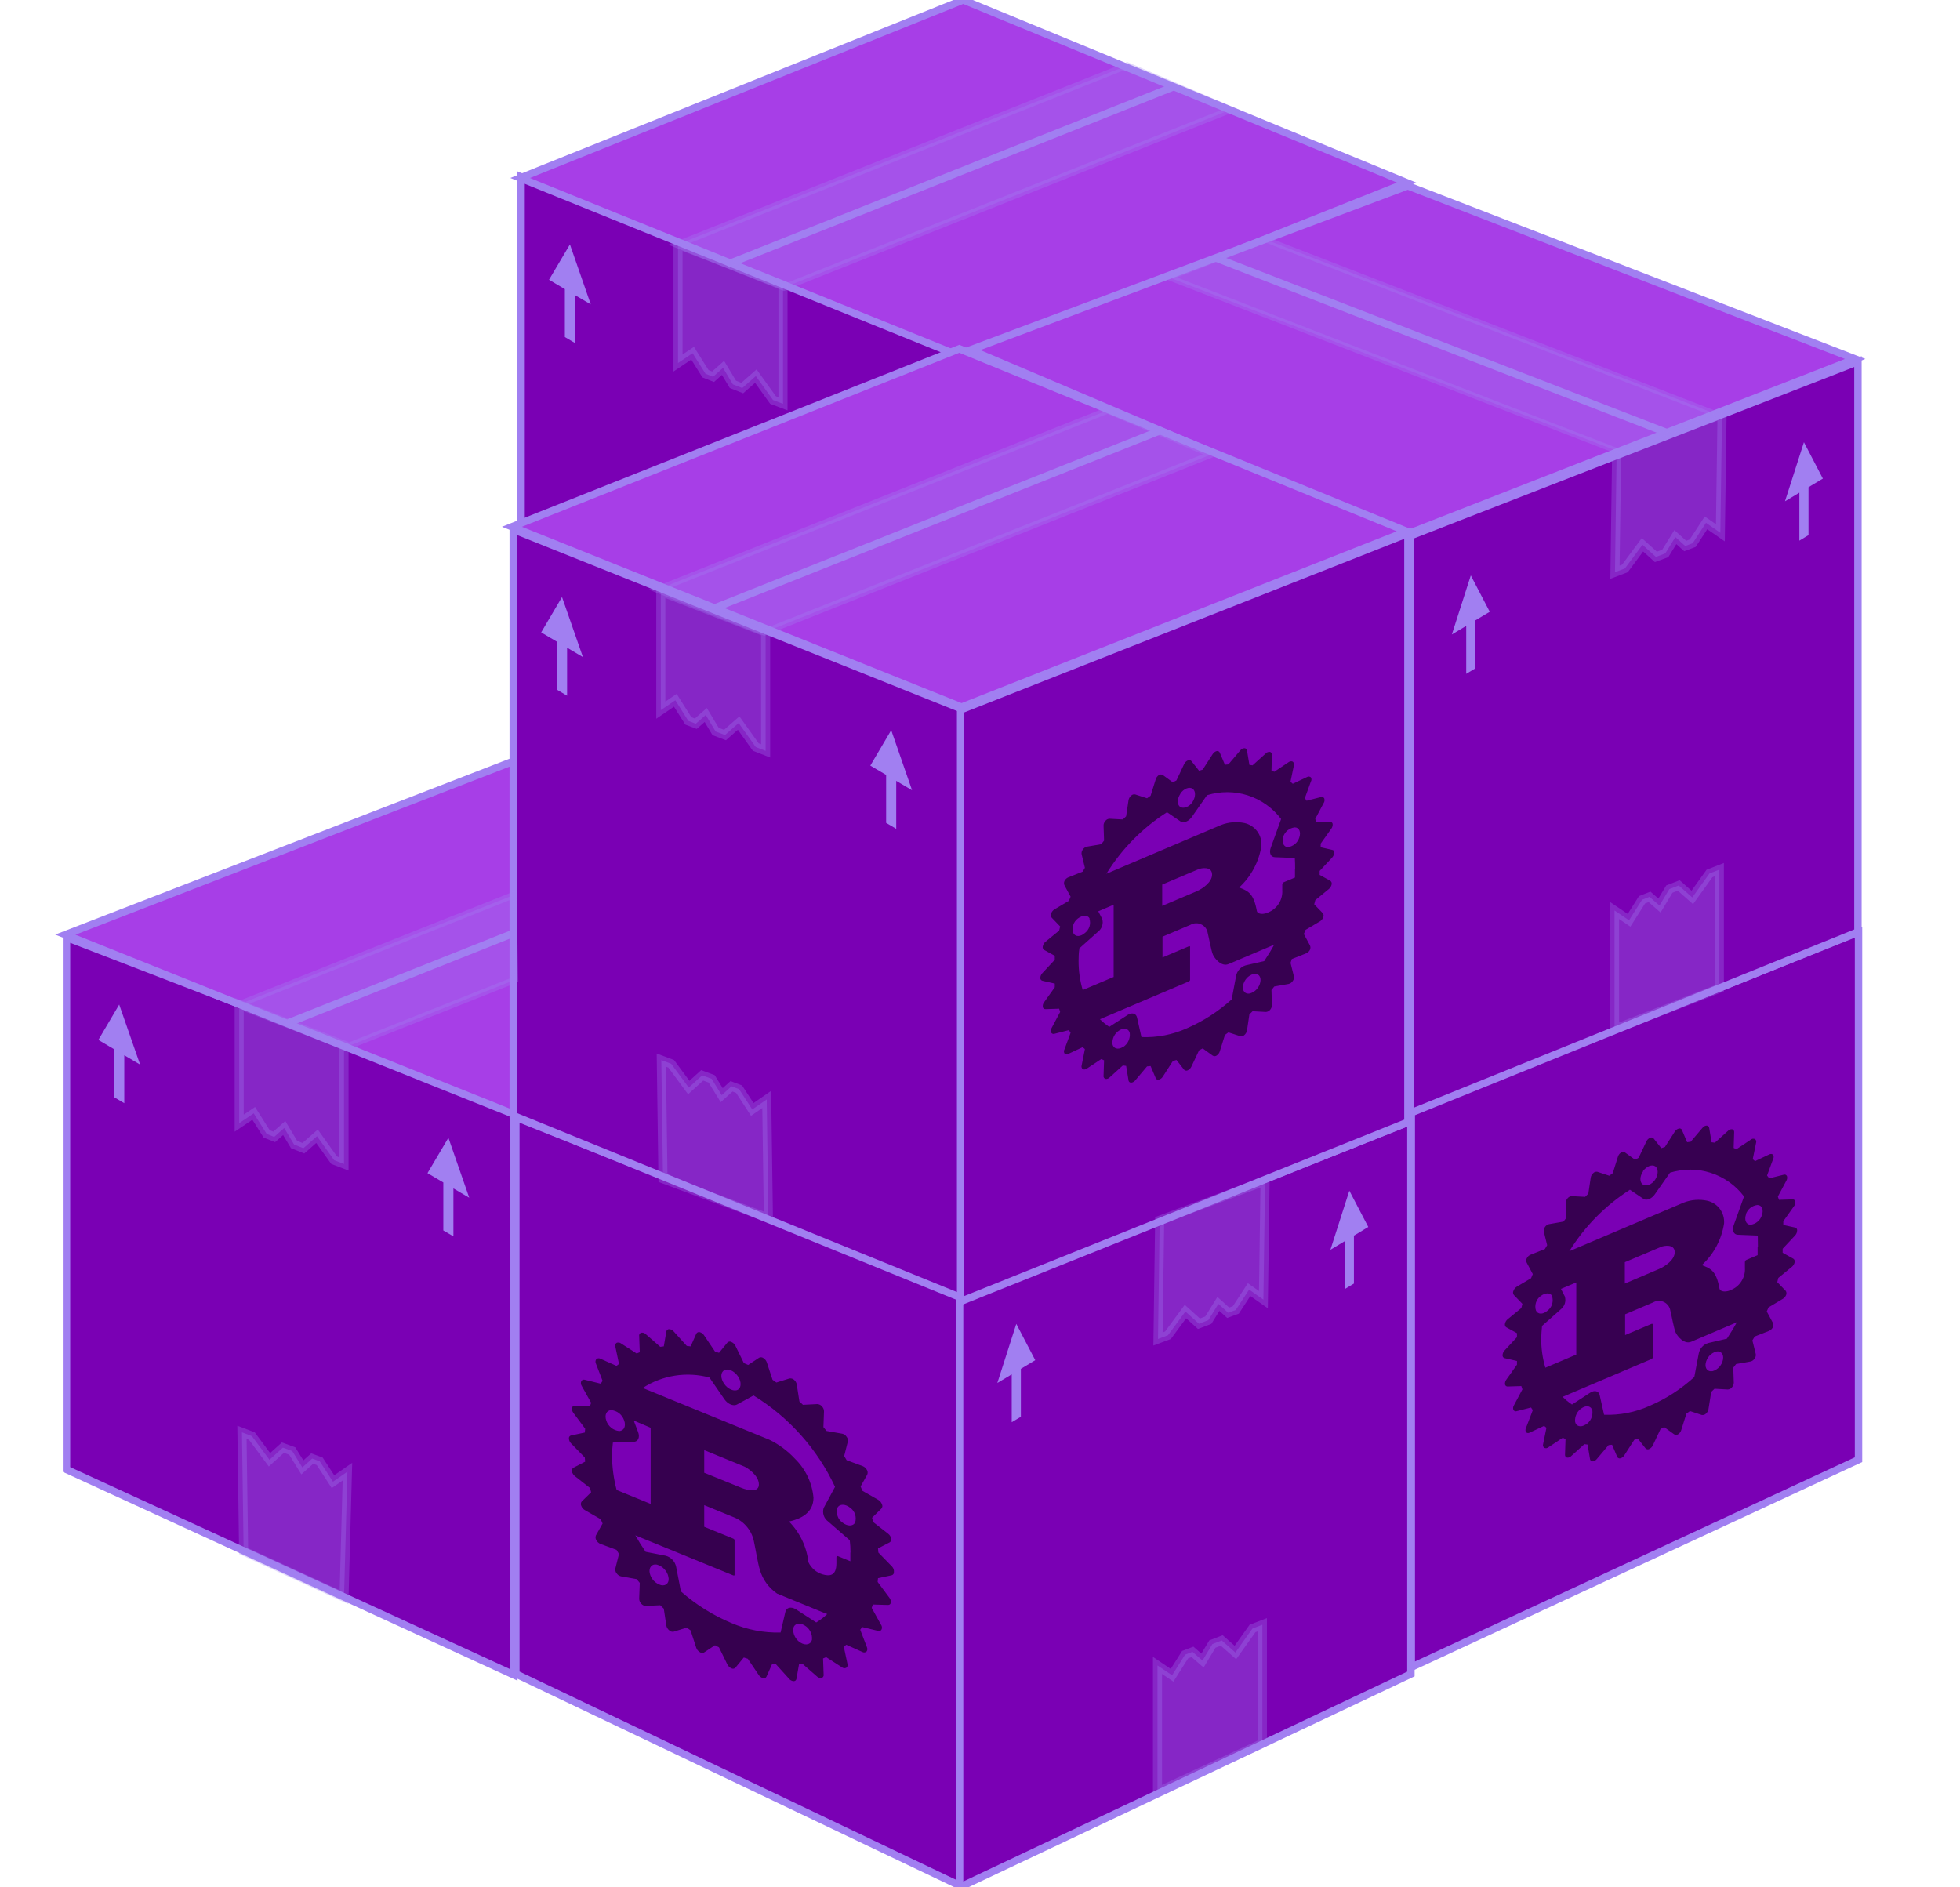 <svg width="27" height="26" viewBox="0 0 27 26" fill="none" xmlns="http://www.w3.org/2000/svg">
<g clip-path="url(#clip0_86_877)">
<path d="M13.34 4.902L7.178 2.436V10.51L13.34 13.017V4.902Z" fill="#7A00B4" stroke="#A17FF1" stroke-width="0.102" stroke-miterlimit="10"/>
<path d="M13.3 4.936L19.378 2.516L13.269 0L7.165 2.452L13.3 4.936Z" fill="#A73EE7" stroke="#A17FF1" stroke-width="0.101" stroke-miterlimit="10"/>
<g clip-path="url(#clip1_86_877)">
<path d="M7.92 4.725V4.065L8.138 4.193L7.851 3.367L7.563 3.854L7.781 3.983V4.643L7.92 4.725Z" fill="#A17FF1"/>
</g>
<path d="M19.44 15.308L25.602 12.842V20.109L19.44 22.969V15.308Z" fill="#7A00B4" stroke="#A17FF1" stroke-width="0.102" stroke-miterlimit="10"/>
<path d="M19.431 7.381L25.594 4.981V12.839L19.431 15.333V7.381Z" fill="#7A00B4" stroke="#A17FF1" stroke-width="0.102" stroke-miterlimit="10"/>
<path d="M19.364 7.366L13.368 4.82L19.393 2.56L25.556 4.945L19.364 7.366Z" fill="#A73EE7" stroke="#A17FF1" stroke-width="0.102" stroke-miterlimit="10"/>
<path d="M7.078 15.291L0.916 12.914V20.244L7.078 23.074V15.291Z" fill="#7A00B4" stroke="#A17FF1" stroke-width="0.102" stroke-miterlimit="10"/>
<path d="M7.062 15.343L13.225 12.94L7.062 10.49L0.9 12.876L7.062 15.343Z" fill="#A73EE7" stroke="#A17FF1" stroke-width="0.102" stroke-miterlimit="10"/>
<path d="M3.977 14.089L10.136 11.637" stroke="#A17FF1" stroke-width="0.102" stroke-miterlimit="10"/>
<path d="M13.269 17.841L7.106 15.392V23.06L13.269 26V17.841Z" fill="#7A00B4" stroke="#A17FF1" stroke-width="0.102" stroke-miterlimit="10"/>
<path d="M13.219 17.912L19.436 15.446V23.061L13.219 26V17.912Z" fill="#7A00B4" stroke="#A17FF1" stroke-width="0.102" stroke-miterlimit="10"/>
<path d="M13.233 9.779L19.395 7.348V15.459L13.233 17.929V9.779Z" fill="#7A00B4" stroke="#A17FF1" stroke-width="0.102" stroke-miterlimit="10"/>
<path d="M13.233 9.76L7.07 7.294V15.368L13.233 17.875V9.76Z" fill="#7A00B4" stroke="#A17FF1" stroke-width="0.102" stroke-miterlimit="10"/>
<path d="M13.246 9.741L19.378 7.32L13.215 4.805L7.052 7.257L13.246 9.741Z" fill="#A73EE7" stroke="#A17FF1" stroke-width="0.102" stroke-miterlimit="10"/>
<path d="M9.81 8.39L15.968 5.938" stroke="#A17FF1" stroke-width="0.102" stroke-miterlimit="10"/>
<path d="M10.025 3.64L16.184 1.188" stroke="#A17FF1" stroke-width="0.102" stroke-miterlimit="10"/>
<path d="M16.758 3.557L23.036 5.989" stroke="#A17FF1" stroke-width="0.102" stroke-miterlimit="10"/>
<path opacity="0.3" d="M15.257 5.653L9.055 8.122L10.528 8.711L16.687 6.26L15.257 5.653Z" fill="#A17FF1" stroke="#A17FF1" stroke-width="0.089" stroke-miterlimit="10"/>
<path opacity="0.3" d="M15.528 0.902L9.326 3.371L10.799 3.961L16.956 1.51L15.528 0.902Z" fill="#A17FF1" stroke="#A17FF1" stroke-width="0.089" stroke-miterlimit="10"/>
<path opacity="0.3" d="M3.295 13.836L4.767 14.424L7.095 13.498L7.069 12.333L3.295 13.836Z" fill="#A17FF1" stroke="#A17FF1" stroke-width="0.089" stroke-miterlimit="10"/>
<path opacity="0.3" d="M17.438 3.301L16.107 3.823L22.297 6.221L23.631 5.701L17.438 3.301Z" fill="#A17FF1" stroke="#A17FF1" stroke-width="0.078" stroke-miterlimit="10"/>
<path opacity="0.3" d="M4.739 14.399L3.295 13.838V15.473L3.495 15.338L3.674 15.621L3.777 15.662L3.915 15.54L4.051 15.767L4.179 15.818L4.367 15.653L4.603 15.983L4.739 16.035V14.399Z" fill="#A17FF1" stroke="#A17FF1" stroke-width="0.125" stroke-miterlimit="10"/>
<path opacity="0.3" d="M10.786 3.927L9.34 3.366V5.001L9.541 4.866L9.719 5.149L9.823 5.19L9.96 5.068L10.096 5.295L10.225 5.346L10.412 5.181L10.649 5.511L10.786 5.563V3.927Z" fill="#A17FF1" stroke="#A17FF1" stroke-width="0.125" stroke-miterlimit="10"/>
<path opacity="0.3" d="M10.547 8.709L9.103 8.147V9.783L9.303 9.647L9.482 9.931L9.585 9.97L9.722 9.85L9.858 10.077L9.987 10.126L10.175 9.961L10.411 10.291L10.547 10.344V8.709Z" fill="#A17FF1" stroke="#A17FF1" stroke-width="0.125" stroke-miterlimit="10"/>
<path opacity="0.3" d="M9.133 16.239L10.585 16.781L10.562 15.146L10.363 15.284L10.181 15.004L10.077 14.965L9.942 15.087L9.803 14.862L9.673 14.814L9.488 14.982L9.246 14.655L9.11 14.604L9.133 16.239Z" fill="#A17FF1" stroke="#A17FF1" stroke-width="0.125" stroke-miterlimit="10"/>
<path opacity="0.3" d="M3.356 21.368L4.739 22.003L4.786 20.274L4.587 20.412L4.404 20.131L4.301 20.093L4.165 20.215L4.026 19.99L3.897 19.943L3.712 20.11L3.47 19.784L3.333 19.732L3.356 21.368Z" fill="#A17FF1" stroke="#A17FF1" stroke-width="0.125" stroke-miterlimit="10"/>
<path opacity="0.3" d="M23.685 13.616L22.241 14.178V12.543L22.441 12.678L22.62 12.395L22.723 12.355L22.86 12.475L22.996 12.248L23.125 12.198L23.312 12.363L23.549 12.033L23.685 11.98V13.616Z" fill="#A17FF1" stroke="#A17FF1" stroke-width="0.125" stroke-miterlimit="10"/>
<path opacity="0.3" d="M22.27 6.247L23.722 5.705L23.699 7.34L23.501 7.203L23.318 7.483L23.215 7.522L23.079 7.399L22.94 7.624L22.811 7.672L22.626 7.505L22.384 7.831L22.247 7.883L22.27 6.247Z" fill="#A17FF1" stroke="#A17FF1" stroke-width="0.125" stroke-miterlimit="10"/>
<path opacity="0.3" d="M17.39 24.017L15.945 24.687V22.943L16.146 23.079L16.325 22.795L16.427 22.756L16.565 22.876L16.701 22.649L16.83 22.599L17.018 22.765L17.254 22.434L17.39 22.382V24.017Z" fill="#A17FF1" stroke="#A17FF1" stroke-width="0.125" stroke-miterlimit="10"/>
<path opacity="0.3" d="M15.975 16.81L17.427 16.269L17.404 17.904L17.207 17.766L17.024 18.046L16.919 18.085L16.784 17.963L16.645 18.187L16.516 18.236L16.33 18.068L16.089 18.395L15.952 18.446L15.975 16.81Z" fill="#A17FF1" stroke="#A17FF1" stroke-width="0.125" stroke-miterlimit="10"/>
<path opacity="0.55" d="M18.364 11.711L18.193 11.672V11.622L18.34 11.415C18.347 11.406 18.352 11.396 18.355 11.384C18.358 11.373 18.359 11.362 18.358 11.35C18.356 11.342 18.352 11.334 18.345 11.328C18.338 11.323 18.33 11.32 18.321 11.32L18.133 11.326L18.118 11.282L18.235 11.061C18.241 11.052 18.245 11.041 18.246 11.03C18.247 11.02 18.246 11.009 18.242 10.998C18.238 10.991 18.232 10.984 18.223 10.981C18.215 10.978 18.206 10.978 18.198 10.98L17.999 11.031L17.975 10.995L18.058 10.767C18.064 10.758 18.066 10.748 18.066 10.738C18.066 10.728 18.064 10.718 18.058 10.709C18.052 10.703 18.043 10.699 18.034 10.698C18.025 10.697 18.016 10.698 18.008 10.703L17.809 10.797L17.777 10.77L17.824 10.544C17.827 10.535 17.827 10.525 17.824 10.516C17.821 10.507 17.816 10.498 17.808 10.492C17.799 10.488 17.789 10.486 17.779 10.488C17.769 10.489 17.76 10.493 17.752 10.499L17.554 10.632L17.515 10.615L17.522 10.401C17.523 10.392 17.521 10.383 17.517 10.375C17.512 10.367 17.505 10.361 17.496 10.358C17.485 10.357 17.475 10.358 17.465 10.361C17.454 10.364 17.445 10.37 17.438 10.378L17.255 10.543L17.211 10.537L17.178 10.338C17.177 10.33 17.173 10.322 17.166 10.316C17.16 10.31 17.151 10.307 17.142 10.307C17.131 10.307 17.12 10.311 17.11 10.316C17.101 10.321 17.092 10.329 17.085 10.338L16.922 10.53L16.874 10.535L16.803 10.368C16.8 10.36 16.793 10.353 16.785 10.349C16.777 10.345 16.768 10.345 16.759 10.347C16.736 10.354 16.717 10.369 16.705 10.389L16.568 10.602L16.518 10.618L16.412 10.484C16.405 10.477 16.397 10.472 16.388 10.471C16.379 10.47 16.37 10.471 16.362 10.476C16.34 10.486 16.322 10.504 16.312 10.526L16.206 10.751L16.156 10.777L16.019 10.677C16.011 10.672 16.001 10.669 15.992 10.669C15.982 10.669 15.972 10.672 15.964 10.677C15.944 10.691 15.928 10.711 15.921 10.735L15.85 10.962L15.801 10.997L15.638 10.944C15.628 10.942 15.618 10.942 15.608 10.945C15.598 10.948 15.589 10.953 15.582 10.961C15.563 10.977 15.55 10.999 15.546 11.023L15.513 11.245L15.468 11.289L15.285 11.279C15.274 11.279 15.263 11.282 15.253 11.287C15.243 11.292 15.235 11.299 15.228 11.308C15.212 11.325 15.202 11.348 15.202 11.372L15.209 11.58L15.17 11.63L14.971 11.664C14.948 11.67 14.928 11.684 14.916 11.704C14.909 11.713 14.904 11.724 14.901 11.735C14.898 11.746 14.898 11.758 14.9 11.769L14.945 11.955L14.914 12.008L14.715 12.087C14.693 12.096 14.675 12.114 14.664 12.136C14.659 12.145 14.657 12.156 14.657 12.166C14.657 12.177 14.659 12.188 14.664 12.197L14.748 12.353L14.724 12.41L14.525 12.528C14.504 12.541 14.488 12.561 14.48 12.585C14.476 12.594 14.475 12.604 14.476 12.614C14.477 12.624 14.481 12.633 14.487 12.641L14.604 12.763L14.59 12.82L14.402 12.974C14.383 12.99 14.37 13.012 14.365 13.036C14.362 13.045 14.363 13.055 14.366 13.064C14.369 13.073 14.375 13.08 14.383 13.086L14.53 13.167V13.222L14.359 13.406C14.342 13.423 14.332 13.446 14.331 13.47C14.33 13.479 14.332 13.489 14.338 13.496C14.343 13.503 14.35 13.509 14.359 13.511L14.53 13.55V13.601L14.383 13.807C14.376 13.816 14.37 13.827 14.367 13.838C14.364 13.849 14.364 13.861 14.365 13.872C14.366 13.881 14.371 13.889 14.377 13.894C14.384 13.9 14.393 13.902 14.402 13.902L14.59 13.896L14.604 13.941L14.487 14.161C14.481 14.17 14.478 14.181 14.477 14.192C14.475 14.203 14.477 14.213 14.48 14.224C14.484 14.232 14.491 14.238 14.499 14.241C14.508 14.244 14.517 14.245 14.525 14.242L14.724 14.191L14.748 14.228L14.664 14.455C14.659 14.464 14.656 14.474 14.656 14.484C14.656 14.494 14.659 14.504 14.664 14.513C14.671 14.52 14.679 14.524 14.688 14.525C14.698 14.526 14.707 14.524 14.715 14.519L14.914 14.426L14.945 14.452L14.9 14.678C14.897 14.687 14.897 14.697 14.9 14.706C14.903 14.715 14.908 14.723 14.916 14.729C14.925 14.733 14.935 14.735 14.944 14.733C14.954 14.732 14.964 14.728 14.971 14.722L15.17 14.59L15.209 14.607L15.202 14.82C15.2 14.829 15.202 14.838 15.207 14.846C15.212 14.854 15.219 14.86 15.228 14.863C15.238 14.865 15.249 14.864 15.259 14.86C15.269 14.857 15.278 14.851 15.285 14.843L15.468 14.678L15.513 14.684L15.546 14.883C15.546 14.892 15.551 14.9 15.557 14.906C15.564 14.912 15.573 14.915 15.582 14.915C15.593 14.914 15.603 14.911 15.613 14.905C15.623 14.9 15.632 14.893 15.638 14.884L15.801 14.691L15.85 14.686L15.921 14.853C15.924 14.861 15.931 14.868 15.938 14.871C15.947 14.875 15.956 14.876 15.964 14.873C15.987 14.867 16.007 14.851 16.019 14.831L16.156 14.618L16.206 14.602L16.312 14.737C16.318 14.743 16.327 14.748 16.336 14.749C16.345 14.751 16.354 14.749 16.362 14.745C16.384 14.734 16.402 14.716 16.412 14.694L16.518 14.469L16.568 14.443L16.705 14.542C16.713 14.547 16.722 14.55 16.732 14.55C16.742 14.55 16.751 14.547 16.759 14.542C16.78 14.528 16.796 14.508 16.803 14.484L16.874 14.258L16.922 14.222L17.085 14.275C17.096 14.278 17.106 14.277 17.116 14.274C17.126 14.271 17.135 14.266 17.142 14.259C17.161 14.242 17.174 14.22 17.178 14.196L17.211 13.974L17.255 13.931L17.438 13.941C17.449 13.94 17.46 13.938 17.47 13.932C17.48 13.928 17.489 13.92 17.496 13.912C17.512 13.894 17.521 13.871 17.522 13.847L17.515 13.639L17.554 13.59L17.752 13.555C17.775 13.549 17.795 13.535 17.808 13.515C17.815 13.506 17.82 13.496 17.823 13.484C17.825 13.473 17.826 13.462 17.824 13.45L17.778 13.265L17.795 13.212L17.994 13.133C18.016 13.124 18.034 13.107 18.045 13.085C18.049 13.075 18.052 13.065 18.052 13.054C18.052 13.043 18.049 13.033 18.045 13.023L17.961 12.867L17.985 12.81L18.184 12.692C18.205 12.679 18.221 12.659 18.229 12.636C18.233 12.626 18.234 12.616 18.233 12.606C18.232 12.596 18.228 12.587 18.221 12.579L18.104 12.458L18.119 12.4L18.307 12.246C18.326 12.23 18.339 12.208 18.344 12.184C18.346 12.175 18.346 12.165 18.343 12.156C18.34 12.148 18.334 12.14 18.326 12.134L18.179 12.053V11.998L18.35 11.815C18.367 11.797 18.377 11.774 18.378 11.75C18.379 11.743 18.379 11.735 18.376 11.728C18.374 11.722 18.369 11.716 18.364 11.711ZM17.218 13.687C17.152 13.7 17.11 13.65 17.124 13.576C17.131 13.539 17.149 13.504 17.174 13.476C17.199 13.448 17.232 13.428 17.268 13.417C17.334 13.404 17.376 13.454 17.362 13.528C17.355 13.565 17.337 13.6 17.312 13.628C17.286 13.656 17.254 13.676 17.218 13.687ZM17.159 13.299C17.126 13.309 17.096 13.328 17.073 13.354C17.05 13.379 17.034 13.411 17.028 13.444L16.967 13.768C16.785 13.933 16.577 14.067 16.352 14.165C16.155 14.254 15.94 14.296 15.724 14.287L15.663 14.016C15.65 13.959 15.591 13.944 15.532 13.983L15.281 14.146C15.235 14.116 15.192 14.08 15.152 14.041L16.371 13.523C16.385 13.517 16.394 13.511 16.394 13.497V13.045C16.394 13.032 16.385 13.033 16.371 13.039L16.014 13.19V12.904L16.4 12.74C16.422 12.727 16.447 12.72 16.473 12.719C16.499 12.718 16.525 12.723 16.548 12.735C16.572 12.746 16.592 12.763 16.608 12.783C16.623 12.804 16.633 12.829 16.637 12.854C16.652 12.911 16.686 13.102 16.709 13.152C16.732 13.203 16.825 13.323 16.924 13.281L17.532 13.023L17.554 13.011C17.512 13.089 17.465 13.165 17.415 13.24L17.159 13.299ZM15.469 14.423C15.404 14.465 15.339 14.448 15.325 14.386C15.321 14.348 15.328 14.311 15.344 14.277C15.361 14.243 15.386 14.215 15.419 14.195C15.484 14.152 15.549 14.169 15.563 14.232C15.567 14.269 15.561 14.306 15.545 14.34C15.53 14.374 15.505 14.402 15.473 14.423H15.469ZM15.007 12.654C15.019 12.69 15.019 12.728 15.008 12.764C14.997 12.799 14.975 12.831 14.945 12.853C14.884 12.908 14.812 12.909 14.785 12.853C14.774 12.818 14.773 12.78 14.784 12.744C14.795 12.708 14.817 12.677 14.847 12.654C14.913 12.604 14.984 12.602 15.011 12.654H15.007ZM14.865 13.068L15.126 12.835C15.153 12.815 15.172 12.787 15.182 12.756C15.193 12.724 15.193 12.69 15.183 12.658L15.129 12.554L15.341 12.464V13.459L14.915 13.639C14.876 13.508 14.857 13.372 14.858 13.235C14.859 13.183 14.859 13.126 14.869 13.068H14.865ZM16.01 12.484V12.186L16.513 11.973C16.539 11.962 16.697 11.926 16.697 12.049C16.697 12.148 16.576 12.24 16.476 12.282L16.009 12.48L16.01 12.484ZM17.839 11.972C17.839 12.011 17.839 12.05 17.839 12.089L17.686 12.153C17.679 12.156 17.673 12.161 17.669 12.168C17.665 12.174 17.663 12.182 17.664 12.189V12.263C17.668 12.324 17.653 12.386 17.622 12.439C17.591 12.492 17.545 12.534 17.489 12.561C17.411 12.604 17.325 12.597 17.314 12.551C17.268 12.3 17.192 12.275 17.07 12.226C17.235 12.075 17.343 11.872 17.377 11.652C17.382 11.58 17.361 11.509 17.318 11.451C17.275 11.394 17.213 11.354 17.143 11.338C17.036 11.316 16.925 11.325 16.823 11.364L15.241 12.037C15.452 11.696 15.737 11.406 16.076 11.189L16.262 11.316C16.304 11.344 16.375 11.316 16.419 11.253L16.627 10.955C16.81 10.898 17.007 10.899 17.189 10.957C17.372 11.016 17.532 11.13 17.648 11.283L17.505 11.68C17.48 11.749 17.505 11.807 17.561 11.809L17.837 11.82C17.84 11.869 17.841 11.919 17.841 11.972H17.839ZM16.258 10.934C16.306 10.865 16.383 10.834 16.428 10.865C16.474 10.896 16.473 10.978 16.428 11.047C16.384 11.117 16.303 11.146 16.258 11.116C16.212 11.085 16.214 11.002 16.262 10.933L16.258 10.934ZM17.676 11.53C17.687 11.495 17.708 11.464 17.736 11.44C17.765 11.417 17.799 11.402 17.836 11.398C17.898 11.398 17.924 11.464 17.898 11.539C17.887 11.574 17.866 11.606 17.837 11.629C17.809 11.652 17.774 11.667 17.737 11.671C17.681 11.665 17.653 11.602 17.68 11.522L17.676 11.53Z" fill="black"/>
<path opacity="0.56" d="M12.289 21.582L12.1 21.388L12.095 21.331L12.257 21.247C12.265 21.241 12.272 21.233 12.275 21.224C12.279 21.215 12.279 21.205 12.277 21.195C12.271 21.169 12.257 21.146 12.236 21.13L12.029 20.968L12.013 20.909L12.142 20.782C12.149 20.774 12.153 20.764 12.155 20.754C12.156 20.743 12.154 20.733 12.149 20.723C12.14 20.698 12.123 20.677 12.1 20.663L11.881 20.538L11.855 20.478L11.947 20.314C11.951 20.304 11.953 20.293 11.952 20.282C11.951 20.27 11.948 20.259 11.942 20.25C11.93 20.226 11.909 20.208 11.885 20.198L11.663 20.116L11.629 20.059L11.679 19.86C11.681 19.848 11.681 19.836 11.678 19.825C11.675 19.813 11.67 19.802 11.662 19.793C11.648 19.771 11.627 19.756 11.602 19.751L11.386 19.713L11.343 19.66L11.351 19.442C11.351 19.416 11.34 19.392 11.322 19.374C11.315 19.365 11.305 19.357 11.294 19.352C11.284 19.347 11.272 19.344 11.26 19.343L11.061 19.353L11.012 19.306L10.976 19.074C10.972 19.048 10.958 19.025 10.938 19.008C10.93 19 10.919 18.995 10.909 18.992C10.898 18.989 10.886 18.988 10.875 18.99L10.695 19.046L10.642 19.008L10.564 18.77C10.556 18.745 10.539 18.723 10.516 18.709C10.508 18.703 10.498 18.699 10.487 18.698C10.477 18.697 10.466 18.699 10.457 18.704L10.306 18.804L10.247 18.778L10.131 18.541C10.119 18.517 10.1 18.498 10.076 18.488C10.067 18.483 10.057 18.481 10.047 18.482C10.037 18.484 10.028 18.488 10.021 18.495L9.905 18.637L9.85 18.62L9.699 18.396C9.686 18.374 9.664 18.359 9.64 18.352C9.631 18.349 9.621 18.35 9.612 18.354C9.603 18.358 9.596 18.365 9.592 18.373L9.514 18.548L9.461 18.542L9.281 18.343C9.273 18.334 9.264 18.326 9.253 18.32C9.242 18.315 9.23 18.311 9.218 18.311C9.209 18.31 9.199 18.314 9.192 18.32C9.185 18.326 9.18 18.335 9.179 18.344L9.144 18.548L9.095 18.554L8.896 18.38C8.888 18.372 8.878 18.366 8.867 18.362C8.856 18.359 8.845 18.358 8.834 18.359C8.824 18.362 8.816 18.368 8.811 18.376C8.806 18.384 8.803 18.394 8.805 18.404L8.813 18.629L8.77 18.646L8.554 18.507C8.546 18.501 8.536 18.496 8.525 18.495C8.514 18.494 8.504 18.495 8.494 18.499C8.485 18.505 8.479 18.514 8.476 18.523C8.473 18.533 8.473 18.544 8.477 18.553L8.527 18.79L8.493 18.817L8.271 18.718C8.262 18.713 8.252 18.711 8.242 18.712C8.231 18.713 8.222 18.717 8.214 18.724C8.208 18.733 8.204 18.743 8.203 18.754C8.202 18.764 8.205 18.775 8.209 18.785L8.301 19.023L8.275 19.062L8.056 19.008C8.047 19.005 8.037 19.005 8.028 19.009C8.019 19.012 8.011 19.019 8.007 19.027C8.003 19.038 8.001 19.049 8.002 19.061C8.004 19.072 8.007 19.083 8.014 19.093L8.143 19.325L8.127 19.372L7.92 19.365C7.911 19.364 7.901 19.367 7.893 19.373C7.886 19.379 7.881 19.387 7.879 19.397C7.878 19.409 7.879 19.421 7.882 19.433C7.886 19.444 7.891 19.455 7.899 19.465L8.061 19.682L8.056 19.735L7.867 19.775C7.858 19.777 7.85 19.782 7.844 19.79C7.838 19.798 7.836 19.808 7.837 19.817C7.838 19.843 7.849 19.867 7.867 19.885L8.056 20.079L8.061 20.136L7.899 20.22C7.891 20.225 7.884 20.233 7.881 20.242C7.877 20.252 7.877 20.262 7.879 20.272C7.885 20.297 7.899 20.32 7.92 20.336L8.127 20.498L8.143 20.558L8.014 20.684C8.007 20.692 8.003 20.702 8.002 20.713C8 20.724 8.002 20.734 8.007 20.744C8.016 20.769 8.033 20.79 8.056 20.803L8.275 20.929L8.301 20.988L8.209 21.152C8.205 21.163 8.203 21.174 8.204 21.185C8.205 21.196 8.208 21.207 8.214 21.217C8.226 21.24 8.247 21.259 8.271 21.269L8.493 21.351L8.527 21.408L8.477 21.607C8.475 21.618 8.475 21.631 8.478 21.642C8.481 21.654 8.486 21.665 8.494 21.674C8.508 21.695 8.529 21.71 8.554 21.716L8.77 21.754L8.813 21.806L8.805 22.025C8.805 22.05 8.816 22.075 8.834 22.093C8.841 22.102 8.851 22.109 8.862 22.115C8.872 22.12 8.884 22.123 8.896 22.123L9.095 22.114L9.144 22.161L9.179 22.394C9.184 22.419 9.198 22.443 9.218 22.459C9.226 22.467 9.236 22.473 9.247 22.477C9.258 22.48 9.27 22.48 9.281 22.478L9.46 22.422L9.513 22.46L9.591 22.699C9.599 22.724 9.616 22.745 9.639 22.759C9.647 22.766 9.657 22.77 9.668 22.77C9.678 22.771 9.689 22.769 9.698 22.765L9.849 22.665L9.904 22.693L10.02 22.93C10.032 22.953 10.051 22.972 10.075 22.983C10.084 22.988 10.094 22.989 10.104 22.988C10.114 22.987 10.123 22.982 10.13 22.975L10.246 22.834L10.301 22.851L10.452 23.075C10.465 23.096 10.487 23.112 10.511 23.118C10.521 23.121 10.53 23.121 10.539 23.117C10.548 23.113 10.555 23.106 10.559 23.097L10.637 22.922L10.69 22.928L10.87 23.127C10.878 23.137 10.887 23.145 10.898 23.15C10.909 23.156 10.921 23.159 10.933 23.16C10.942 23.16 10.952 23.157 10.959 23.151C10.966 23.145 10.97 23.136 10.972 23.126L11.007 22.927L11.056 22.922L11.255 23.096C11.263 23.104 11.273 23.11 11.284 23.113C11.294 23.117 11.306 23.118 11.317 23.116C11.327 23.114 11.335 23.108 11.34 23.099C11.345 23.091 11.348 23.081 11.346 23.072L11.338 22.847L11.381 22.829L11.597 22.968C11.605 22.975 11.615 22.979 11.626 22.981C11.637 22.982 11.648 22.981 11.657 22.976C11.665 22.97 11.671 22.962 11.675 22.952C11.678 22.942 11.678 22.932 11.674 22.922L11.624 22.686L11.658 22.658L11.88 22.758C11.889 22.763 11.899 22.765 11.909 22.764C11.919 22.763 11.929 22.759 11.937 22.752C11.943 22.743 11.947 22.733 11.948 22.722C11.948 22.711 11.946 22.701 11.942 22.691L11.85 22.452L11.876 22.414L12.095 22.467C12.104 22.471 12.114 22.471 12.123 22.467C12.132 22.464 12.14 22.457 12.144 22.448C12.149 22.438 12.15 22.426 12.149 22.415C12.148 22.403 12.144 22.392 12.137 22.383L12.008 22.15L12.024 22.104L12.231 22.11C12.24 22.111 12.25 22.108 12.258 22.103C12.265 22.097 12.27 22.088 12.272 22.079C12.273 22.067 12.272 22.054 12.269 22.043C12.265 22.031 12.259 22.02 12.252 22.011L12.09 21.793L12.095 21.741L12.284 21.701C12.293 21.699 12.301 21.693 12.307 21.685C12.313 21.677 12.315 21.668 12.314 21.658C12.316 21.644 12.314 21.63 12.31 21.617C12.305 21.604 12.298 21.592 12.289 21.582ZM11.027 22.629C10.994 22.609 10.966 22.579 10.949 22.544C10.931 22.509 10.924 22.47 10.928 22.43C10.943 22.365 11.014 22.348 11.086 22.393C11.12 22.413 11.147 22.443 11.164 22.478C11.182 22.513 11.189 22.552 11.185 22.591C11.17 22.654 11.1 22.674 11.027 22.629ZM10.964 22.17C10.898 22.129 10.833 22.144 10.819 22.205L10.753 22.49C10.52 22.496 10.29 22.451 10.076 22.359C9.822 22.253 9.587 22.106 9.38 21.924L9.314 21.584C9.306 21.547 9.289 21.514 9.263 21.487C9.238 21.46 9.205 21.441 9.17 21.432L8.894 21.378C8.843 21.304 8.796 21.229 8.752 21.151L10.094 21.7C10.109 21.706 10.119 21.708 10.119 21.694V21.22C10.119 21.206 10.109 21.199 10.094 21.193L9.701 21.033V20.735L10.126 20.909C10.193 20.939 10.252 20.985 10.297 21.043C10.343 21.101 10.374 21.169 10.387 21.242C10.404 21.315 10.441 21.545 10.467 21.624C10.505 21.758 10.589 21.874 10.704 21.953L11.372 22.227L11.396 22.235C11.35 22.279 11.299 22.318 11.244 22.351L10.964 22.17ZM9.108 21.838C9.069 21.827 9.034 21.806 9.006 21.777C8.978 21.747 8.959 21.711 8.95 21.671C8.935 21.593 8.981 21.54 9.049 21.554C9.088 21.565 9.124 21.586 9.151 21.616C9.179 21.645 9.199 21.681 9.207 21.721C9.226 21.799 9.18 21.852 9.108 21.838ZM8.597 19.566C8.627 19.645 8.597 19.712 8.529 19.714C8.49 19.71 8.452 19.695 8.421 19.67C8.39 19.645 8.366 19.612 8.353 19.574C8.324 19.494 8.353 19.428 8.421 19.426C8.461 19.43 8.498 19.445 8.53 19.47C8.561 19.495 8.584 19.528 8.597 19.566ZM8.441 19.873L8.728 19.863C8.79 19.863 8.818 19.8 8.79 19.728L8.73 19.57L8.963 19.669V20.718L8.494 20.526C8.453 20.371 8.432 20.211 8.431 20.05C8.432 19.99 8.436 19.93 8.443 19.871L8.441 19.873ZM9.701 20.287V19.977L10.255 20.204C10.284 20.216 10.454 20.319 10.454 20.45C10.454 20.557 10.32 20.541 10.211 20.496L9.697 20.287H9.701ZM11.714 21.388C11.714 21.429 11.714 21.469 11.714 21.508L11.546 21.439C11.529 21.433 11.522 21.439 11.522 21.457V21.535C11.522 21.717 11.423 21.715 11.329 21.688C11.287 21.675 11.248 21.654 11.215 21.625C11.182 21.596 11.155 21.561 11.136 21.521C11.113 21.31 11.019 21.113 10.869 20.961C11.034 20.924 11.206 20.84 11.206 20.632C11.188 20.428 11.096 20.237 10.949 20.094C10.848 19.986 10.729 19.897 10.596 19.833L8.854 19.121C8.989 19.033 9.14 18.976 9.298 18.951C9.457 18.926 9.618 18.935 9.773 18.977L9.979 19.276C10.025 19.343 10.102 19.375 10.15 19.35L10.38 19.224C10.87 19.525 11.26 19.963 11.503 20.483L11.346 20.775C11.336 20.808 11.336 20.844 11.347 20.877C11.358 20.911 11.38 20.94 11.408 20.96L11.706 21.219C11.713 21.276 11.716 21.333 11.716 21.388H11.714ZM9.976 18.877C10.029 18.848 10.113 18.884 10.165 18.959C10.216 19.033 10.213 19.117 10.165 19.145C10.116 19.174 10.027 19.139 9.976 19.064C9.924 18.989 9.923 18.909 9.976 18.877ZM11.536 20.771C11.566 20.715 11.645 20.717 11.712 20.771C11.743 20.793 11.767 20.825 11.779 20.862C11.791 20.898 11.791 20.938 11.78 20.974C11.75 21.03 11.671 21.028 11.604 20.974C11.573 20.952 11.55 20.921 11.538 20.885C11.526 20.849 11.525 20.81 11.536 20.774V20.771Z" fill="black"/>
<path opacity="0.55" d="M24.737 16.913L24.566 16.875V16.824L24.713 16.617C24.72 16.608 24.725 16.598 24.729 16.587C24.732 16.576 24.732 16.564 24.731 16.552C24.73 16.544 24.725 16.536 24.718 16.53C24.712 16.525 24.703 16.522 24.694 16.523L24.506 16.529L24.491 16.484L24.609 16.263C24.614 16.254 24.618 16.244 24.619 16.233C24.62 16.222 24.619 16.211 24.616 16.201C24.612 16.193 24.605 16.187 24.597 16.183C24.588 16.18 24.579 16.18 24.571 16.183L24.372 16.233L24.342 16.194L24.426 15.966C24.431 15.957 24.433 15.947 24.433 15.937C24.433 15.927 24.431 15.917 24.426 15.908C24.419 15.902 24.411 15.898 24.401 15.897C24.392 15.896 24.383 15.898 24.375 15.902L24.176 15.996L24.145 15.969L24.191 15.743C24.194 15.734 24.194 15.724 24.192 15.715C24.189 15.706 24.183 15.698 24.175 15.692C24.166 15.687 24.156 15.686 24.146 15.687C24.137 15.688 24.127 15.692 24.12 15.699L23.921 15.831L23.882 15.814L23.889 15.6C23.89 15.591 23.889 15.582 23.884 15.574C23.879 15.566 23.872 15.56 23.863 15.557C23.853 15.556 23.842 15.557 23.832 15.56C23.822 15.564 23.813 15.57 23.806 15.577L23.623 15.742L23.578 15.736L23.545 15.538C23.544 15.529 23.54 15.521 23.533 15.515C23.527 15.509 23.518 15.506 23.509 15.506C23.498 15.507 23.488 15.51 23.478 15.515C23.468 15.521 23.459 15.528 23.453 15.537L23.29 15.729L23.241 15.735L23.17 15.568C23.167 15.559 23.161 15.552 23.153 15.549C23.145 15.545 23.135 15.544 23.127 15.547C23.104 15.553 23.084 15.568 23.072 15.588L22.935 15.801L22.885 15.817L22.779 15.683C22.773 15.676 22.764 15.672 22.755 15.67C22.746 15.669 22.737 15.67 22.729 15.675C22.707 15.685 22.689 15.703 22.679 15.726L22.573 15.95L22.523 15.976L22.386 15.877C22.378 15.871 22.369 15.868 22.359 15.868C22.349 15.868 22.34 15.871 22.331 15.877C22.311 15.89 22.295 15.911 22.288 15.934L22.217 16.161L22.169 16.197L22.006 16.143C21.995 16.141 21.985 16.141 21.975 16.144C21.965 16.147 21.956 16.152 21.949 16.16C21.93 16.176 21.917 16.198 21.913 16.223L21.88 16.444L21.836 16.488L21.653 16.478C21.642 16.478 21.631 16.481 21.621 16.486C21.611 16.491 21.602 16.498 21.595 16.507C21.579 16.524 21.57 16.547 21.569 16.571L21.576 16.779L21.537 16.829L21.339 16.864C21.316 16.869 21.296 16.883 21.283 16.903C21.276 16.913 21.271 16.923 21.268 16.934C21.266 16.945 21.265 16.957 21.267 16.968L21.313 17.154L21.281 17.207L21.082 17.286C21.06 17.296 21.042 17.313 21.032 17.335C21.027 17.344 21.024 17.355 21.024 17.366C21.024 17.376 21.027 17.387 21.032 17.396L21.115 17.552L21.091 17.609L20.892 17.727C20.871 17.741 20.856 17.761 20.848 17.784C20.843 17.793 20.842 17.803 20.843 17.813C20.845 17.823 20.848 17.833 20.855 17.841L20.972 17.962L20.957 18.02L20.769 18.174C20.75 18.189 20.737 18.211 20.732 18.235C20.73 18.244 20.73 18.254 20.733 18.263C20.736 18.272 20.742 18.28 20.75 18.285L20.897 18.366V18.421L20.726 18.605C20.709 18.622 20.7 18.645 20.698 18.67C20.698 18.679 20.7 18.688 20.705 18.695C20.71 18.703 20.718 18.708 20.726 18.71L20.897 18.749V18.8L20.75 19.007C20.743 19.016 20.738 19.026 20.735 19.037C20.732 19.048 20.731 19.06 20.732 19.071C20.733 19.08 20.738 19.088 20.745 19.093C20.752 19.099 20.76 19.102 20.769 19.101L20.957 19.095L20.972 19.14L20.855 19.36C20.849 19.37 20.845 19.38 20.844 19.391C20.843 19.402 20.844 19.413 20.848 19.423C20.852 19.431 20.858 19.437 20.867 19.44C20.875 19.444 20.884 19.444 20.892 19.441L21.091 19.39L21.115 19.427L21.021 19.672C21.017 19.681 21.014 19.691 21.014 19.701C21.014 19.711 21.017 19.721 21.021 19.73C21.028 19.737 21.037 19.741 21.046 19.742C21.055 19.743 21.064 19.741 21.072 19.736L21.271 19.643L21.303 19.669L21.257 19.895C21.254 19.904 21.254 19.914 21.257 19.923C21.26 19.932 21.265 19.94 21.273 19.946C21.282 19.95 21.292 19.952 21.302 19.951C21.312 19.949 21.321 19.945 21.329 19.939L21.527 19.807L21.566 19.824L21.559 20.037C21.558 20.046 21.56 20.056 21.564 20.063C21.569 20.071 21.576 20.077 21.585 20.08C21.596 20.082 21.606 20.081 21.616 20.077C21.627 20.074 21.636 20.068 21.643 20.06L21.826 19.895L21.87 19.901L21.903 20.1C21.904 20.109 21.908 20.117 21.915 20.123C21.921 20.129 21.93 20.132 21.939 20.132C21.95 20.131 21.961 20.128 21.971 20.122C21.98 20.117 21.989 20.11 21.996 20.101L22.159 19.908L22.207 19.903L22.278 20.07C22.281 20.078 22.288 20.085 22.296 20.088C22.304 20.092 22.313 20.093 22.322 20.09C22.345 20.084 22.364 20.069 22.376 20.048L22.513 19.835L22.563 19.82L22.669 19.954C22.676 19.96 22.684 19.965 22.693 19.966C22.702 19.968 22.711 19.966 22.719 19.962C22.741 19.951 22.759 19.933 22.769 19.911L22.875 19.686L22.925 19.66L23.062 19.759C23.07 19.764 23.08 19.767 23.089 19.767C23.099 19.767 23.109 19.764 23.117 19.759C23.137 19.745 23.153 19.725 23.16 19.701L23.231 19.475L23.28 19.439L23.443 19.493C23.453 19.495 23.463 19.494 23.473 19.491C23.483 19.488 23.492 19.483 23.499 19.476C23.518 19.46 23.531 19.438 23.535 19.413L23.573 19.175L23.618 19.132L23.801 19.142C23.812 19.141 23.823 19.139 23.833 19.134C23.843 19.129 23.851 19.122 23.858 19.113C23.874 19.095 23.884 19.072 23.884 19.048L23.877 18.841L23.916 18.791L24.115 18.756C24.138 18.751 24.158 18.736 24.17 18.716C24.177 18.707 24.182 18.697 24.185 18.686C24.188 18.674 24.188 18.663 24.186 18.652L24.14 18.466L24.172 18.412L24.371 18.334C24.393 18.324 24.411 18.307 24.422 18.285C24.427 18.275 24.429 18.265 24.429 18.254C24.429 18.243 24.427 18.233 24.422 18.223L24.338 18.067L24.362 18.011L24.561 17.892C24.582 17.879 24.598 17.859 24.606 17.836C24.609 17.827 24.61 17.818 24.609 17.809C24.608 17.8 24.605 17.791 24.6 17.784L24.483 17.663L24.497 17.605L24.685 17.451C24.704 17.435 24.717 17.414 24.722 17.389C24.725 17.38 24.724 17.371 24.721 17.362C24.718 17.353 24.712 17.345 24.704 17.34L24.557 17.258V17.203L24.728 17.02C24.745 17.002 24.755 16.979 24.756 16.955C24.758 16.947 24.757 16.939 24.753 16.931C24.75 16.923 24.744 16.917 24.737 16.913ZM23.591 18.889C23.525 18.902 23.483 18.852 23.497 18.778C23.505 18.741 23.522 18.706 23.547 18.678C23.573 18.65 23.605 18.63 23.642 18.619C23.707 18.606 23.749 18.656 23.735 18.73C23.728 18.768 23.71 18.802 23.685 18.831C23.659 18.859 23.626 18.88 23.59 18.89L23.591 18.889ZM23.532 18.502C23.499 18.512 23.47 18.53 23.446 18.556C23.423 18.581 23.408 18.613 23.401 18.647L23.34 18.97C23.159 19.135 22.951 19.27 22.725 19.367C22.528 19.456 22.313 19.498 22.097 19.49L22.036 19.218C22.023 19.162 21.965 19.147 21.905 19.186L21.655 19.349C21.608 19.318 21.565 19.282 21.526 19.243L22.744 18.725C22.758 18.719 22.767 18.713 22.767 18.699V18.247C22.767 18.234 22.758 18.235 22.744 18.241L22.387 18.392V18.106L22.773 17.942C22.795 17.929 22.821 17.922 22.847 17.921C22.872 17.92 22.898 17.925 22.922 17.937C22.945 17.948 22.965 17.965 22.981 17.986C22.996 18.006 23.006 18.031 23.01 18.056C23.025 18.113 23.059 18.304 23.082 18.355C23.105 18.405 23.198 18.526 23.298 18.484L23.905 18.225L23.927 18.213C23.885 18.291 23.838 18.367 23.789 18.442L23.532 18.502ZM21.843 19.625C21.777 19.668 21.712 19.651 21.698 19.588C21.694 19.551 21.701 19.513 21.718 19.479C21.734 19.445 21.76 19.417 21.792 19.397C21.857 19.354 21.922 19.371 21.936 19.434C21.94 19.471 21.934 19.509 21.919 19.542C21.903 19.576 21.878 19.605 21.846 19.625H21.843ZM21.38 17.857C21.392 17.892 21.392 17.93 21.381 17.966C21.37 18.002 21.348 18.033 21.319 18.055C21.257 18.11 21.186 18.111 21.159 18.055C21.147 18.02 21.147 17.982 21.158 17.946C21.169 17.91 21.191 17.879 21.22 17.857C21.285 17.806 21.357 17.804 21.384 17.857H21.38ZM21.238 18.27L21.5 18.038C21.526 18.017 21.546 17.989 21.556 17.958C21.566 17.926 21.566 17.892 21.556 17.86L21.503 17.756L21.714 17.667V18.661L21.288 18.842C21.249 18.71 21.23 18.574 21.231 18.437C21.233 18.38 21.236 18.328 21.242 18.27H21.238ZM22.383 17.687V17.388L22.886 17.175C22.912 17.164 23.07 17.128 23.07 17.251C23.07 17.351 22.949 17.442 22.849 17.484L22.382 17.683L22.383 17.687ZM24.212 17.174C24.212 17.213 24.212 17.252 24.212 17.291L24.059 17.356C24.052 17.358 24.046 17.363 24.042 17.37C24.038 17.376 24.037 17.384 24.037 17.391V17.465C24.041 17.526 24.027 17.588 23.995 17.641C23.964 17.694 23.918 17.737 23.862 17.763C23.785 17.806 23.698 17.799 23.687 17.753C23.642 17.502 23.565 17.477 23.444 17.428C23.608 17.277 23.716 17.075 23.75 16.854C23.755 16.782 23.734 16.711 23.692 16.654C23.649 16.596 23.586 16.556 23.516 16.541C23.409 16.518 23.298 16.527 23.196 16.566L21.618 17.237C21.829 16.896 22.115 16.606 22.453 16.39L22.64 16.516C22.681 16.544 22.752 16.516 22.796 16.453L23.005 16.155C23.188 16.098 23.384 16.099 23.567 16.157C23.749 16.216 23.91 16.33 24.025 16.483L23.882 16.881C23.857 16.949 23.882 17.008 23.939 17.01L24.214 17.021C24.215 17.07 24.216 17.121 24.216 17.174H24.212ZM22.631 16.136C22.679 16.067 22.756 16.037 22.802 16.067C22.847 16.098 22.846 16.18 22.802 16.249C22.757 16.319 22.676 16.349 22.631 16.318C22.585 16.287 22.586 16.205 22.635 16.135L22.631 16.136ZM24.049 16.732C24.06 16.697 24.081 16.666 24.109 16.642C24.138 16.619 24.172 16.604 24.209 16.6C24.271 16.6 24.298 16.666 24.271 16.741C24.26 16.776 24.239 16.808 24.21 16.831C24.182 16.855 24.147 16.869 24.111 16.873C24.053 16.868 24.025 16.804 24.053 16.728L24.049 16.732Z" fill="black"/>
<g clip-path="url(#clip2_86_877)">
<path d="M1.712 15.198V14.537L1.93 14.666L1.642 13.839L1.355 14.326L1.573 14.455V15.116L1.712 15.198Z" fill="#A17FF1"/>
</g>
<g clip-path="url(#clip3_86_877)">
<path d="M6.246 17.032V16.372L6.464 16.5L6.177 15.674L5.889 16.161L6.107 16.29V16.951L6.246 17.032Z" fill="#A17FF1"/>
</g>
<g clip-path="url(#clip4_86_877)">
<path d="M7.812 9.584V8.923L8.03 9.052L7.742 8.225L7.455 8.712L7.673 8.841V9.502L7.812 9.584Z" fill="#A17FF1"/>
</g>
<g clip-path="url(#clip5_86_877)">
<path d="M12.346 11.418V10.757L12.564 10.886L12.277 10.059L11.989 10.547L12.207 10.675V11.336L12.346 11.418Z" fill="#A17FF1"/>
</g>
<g clip-path="url(#clip6_86_877)">
<path d="M14.063 19.518V18.857L14.261 18.738L14 18.238L13.739 19.052L13.937 18.933V19.593L14.063 19.518Z" fill="#A17FF1"/>
</g>
<g clip-path="url(#clip7_86_877)">
<path d="M18.651 17.683V17.022L18.849 16.903L18.588 16.403L18.327 17.217L18.525 17.098V17.759L18.651 17.683Z" fill="#A17FF1"/>
</g>
<g clip-path="url(#clip8_86_877)">
<path d="M20.324 9.207V8.546L20.522 8.428L20.261 7.927L20 8.741L20.198 8.622V9.283L20.324 9.207Z" fill="#A17FF1"/>
</g>
<g clip-path="url(#clip9_86_877)">
<path d="M24.913 7.372V6.712L25.111 6.593L24.85 6.092L24.589 6.906L24.787 6.787V7.448L24.913 7.372Z" fill="#A17FF1"/>
</g>
</g>
<defs>
<clipPath id="clip0_86_877">
<rect width="26" height="26" fill="white" transform="translate(0.35)"/>
</clipPath>
<clipPath id="clip1_86_877">
<rect width="1.318" height="0.667" fill="white" transform="matrix(0 -1 0.861 0.509 7.563 4.515)"/>
</clipPath>
<clipPath id="clip2_86_877">
<rect width="1.318" height="0.667" fill="white" transform="matrix(0 -1 0.861 0.509 1.355 14.987)"/>
</clipPath>
<clipPath id="clip3_86_877">
<rect width="1.318" height="0.667" fill="white" transform="matrix(0 -1 0.861 0.509 5.889 16.822)"/>
</clipPath>
<clipPath id="clip4_86_877">
<rect width="1.318" height="0.667" fill="white" transform="matrix(0 -1 0.861 0.509 7.455 9.373)"/>
</clipPath>
<clipPath id="clip5_86_877">
<rect width="1.318" height="0.667" fill="white" transform="matrix(0 -1 0.861 0.509 11.989 11.207)"/>
</clipPath>
<clipPath id="clip6_86_877">
<rect width="1.318" height="0.609" fill="white" transform="matrix(0 -1 0.857 -0.514 13.739 19.712)"/>
</clipPath>
<clipPath id="clip7_86_877">
<rect width="1.318" height="0.609" fill="white" transform="matrix(0 -1 0.857 -0.514 18.327 17.877)"/>
</clipPath>
<clipPath id="clip8_86_877">
<rect width="1.318" height="0.609" fill="white" transform="matrix(0 -1 0.857 -0.514 20 9.402)"/>
</clipPath>
<clipPath id="clip9_86_877">
<rect width="1.318" height="0.609" fill="white" transform="matrix(0 -1 0.857 -0.514 24.589 7.567)"/>
</clipPath>
</defs>
</svg>
